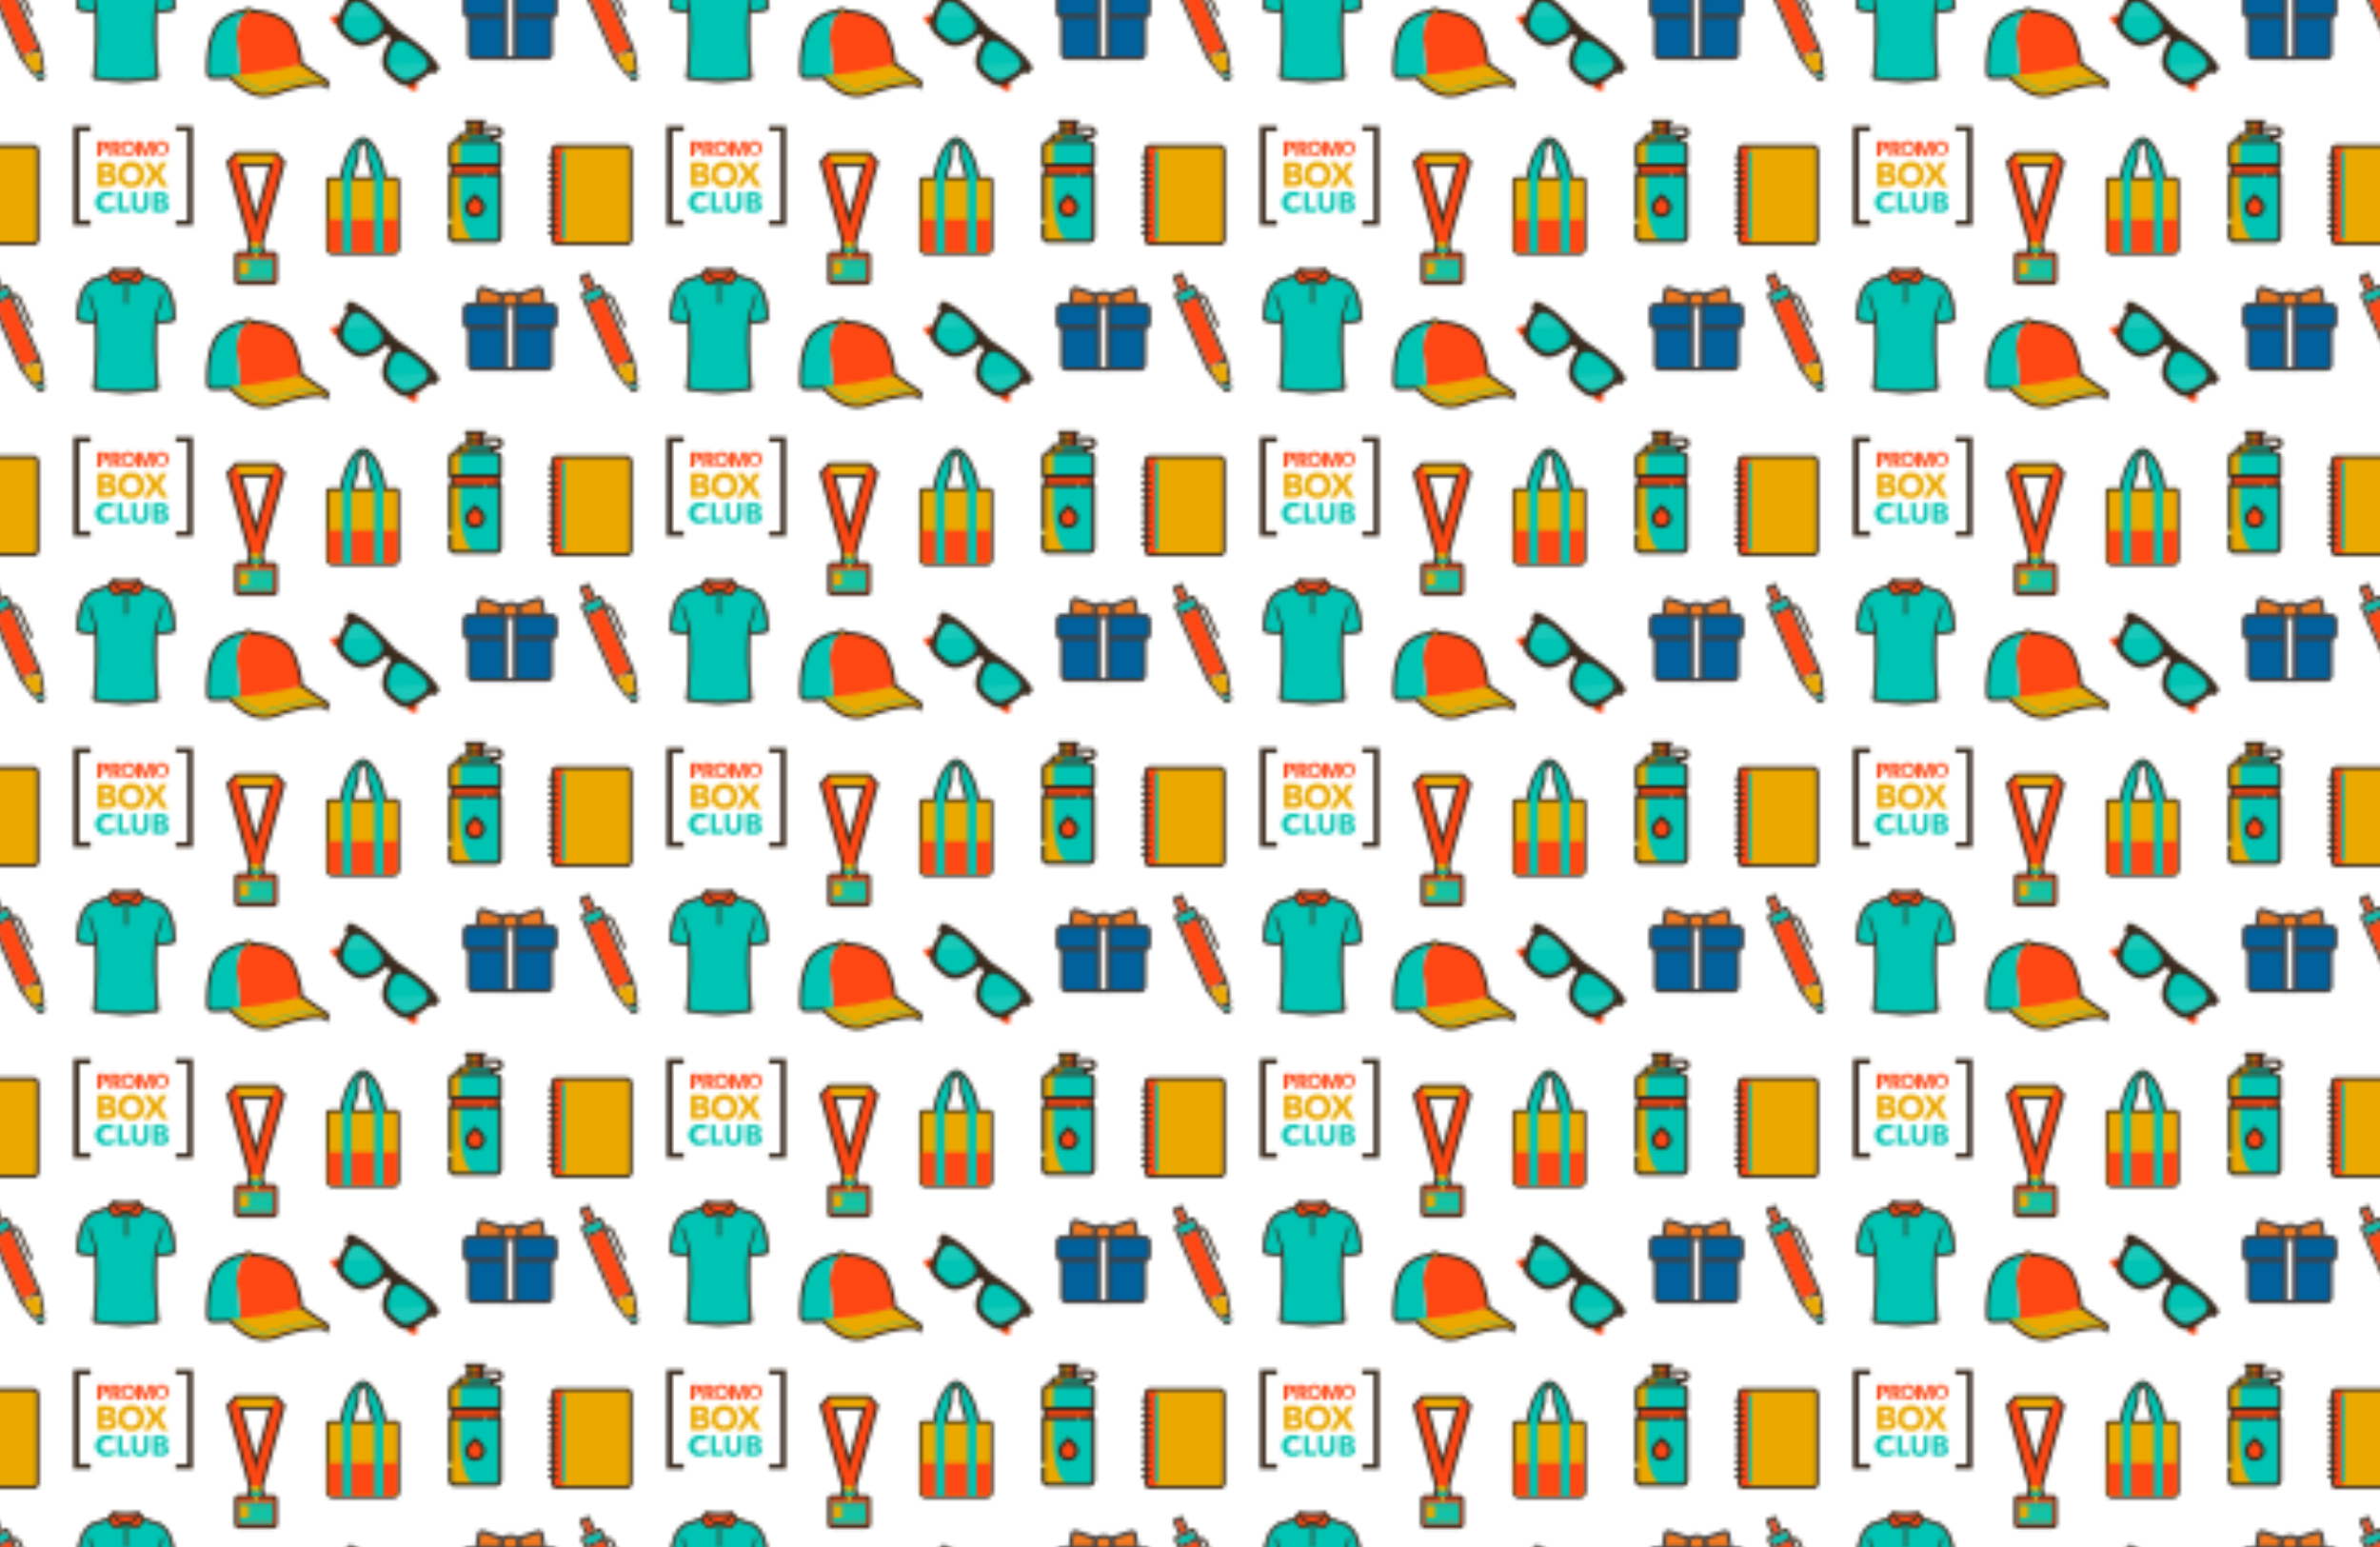 <svg xmlns="http://www.w3.org/2000/svg" xmlns:xlink="http://www.w3.org/1999/xlink" width="666" height="433" viewBox="0 0 666 433"><defs><style>.a,.f,.g,.h,.i{fill:none;}.b{fill:#ff4713;}.c,.j{fill:#00c4b3;}.d{fill:#3a2b1e;}.e{fill:#eba900;}.f,.g,.h,.i,.j{stroke:#3a2b1e;}.f,.g,.h,.i,.j,.m,.n,.o{stroke-miterlimit:10;}.f{stroke-width:0.89px;}.g{stroke-width:1.78px;}.h{stroke-width:0.47px;}.i{stroke-width:0.67px;}.j{stroke-width:1.58px;}.k{fill:#010101;opacity:0.2;}.k,.l{isolation:isolate;}.l,.n{fill:#fff;}.l{opacity:0.1;}.m{fill:#00619d;}.m,.n,.o{stroke:#414042;stroke-width:1.05px;}.o{fill:#f47b20;}.p{fill:url(#a);}</style><pattern id="a" width="165.87" height="86.32" patternTransform="matrix(1, 0, 0, -1, 17.25, 812.69)" patternUnits="userSpaceOnUse" viewBox="0 0 165.87 86.32"><rect class="a" width="165.87" height="86.32"/><rect class="a" width="165.87" height="86.32"/><path class="b" d="M145.85,38.92l1.49-3.39,1.3.57-1.49,3.39Z"/><path class="b" d="M156.1,14.21a.42.42,0,0,1-.55.22h0l-.65-.28-7.62,17.31,4.42,2,7.62-17.32-2.21-1a.43.43,0,0,1-.22-.56Z"/><path class="c" d="M147.29,34.58l2.09.91,1.17.52.8-1.82-4.43-1.95-.8,1.82Z"/><path class="d" d="M145.12,39.52l2.08.92a.42.42,0,0,0,.55-.19v0l1.66-3.77,1.18.51a.44.44,0,0,0,.32,0,.39.39,0,0,0,.24-.23l1-2.25a2.14,2.14,0,0,0,2.4-1.22l3.3-7.49a.43.43,0,0,0-.22-.56.38.38,0,0,0-.33,0,.37.37,0,0,0-.23.23l-3.3,7.48a1.27,1.27,0,0,1-1.26.76l7.76-17.63h0V16h0l1-5.78a.44.44,0,0,0-.25-.47l-.15-.06.41-.93a1.26,1.26,0,0,0-.65-1.66h0a1.24,1.24,0,0,0-1,0,1.21,1.21,0,0,0-.69.66l-.42.93-.15-.06a.44.44,0,0,0-.32,0,.45.45,0,0,0-.19.14l-3.54,4.59h0L145.22,34a.42.42,0,0,0,.21.56h0l1.17.52L145,38.87a.42.42,0,0,0,.19.55h0ZM160.31,7.83a.38.38,0,0,1,.21.22.42.42,0,0,1,0,.31l-.41.93L159.37,9l.41-.93a.4.4,0,0,1,.22-.22.42.42,0,0,1,.31,0Zm.08,2.52-.84,4.91-2.11-.92a.44.44,0,0,0-.32,0,.45.45,0,0,0-.24.23.43.43,0,0,0,.22.56l2.21,1-7.62,17.32-4.42-2,7.62-17.31.65.28a.42.42,0,0,0,.59-.14.42.42,0,0,0-.14-.59l-.11,0-.54-.24,3-3.94ZM146.92,32.24l4.43,1.95-.8,1.82-4.43-1.95Zm1.72,3.86-1.49,3.39-1.3-.57,1.49-3.39Z"/><path class="c" d="M159.37,9l.74.32.41-.93a.42.42,0,0,0,0-.31.38.38,0,0,0-.21-.22.42.42,0,0,0-.31,0,.4.4,0,0,0-.22.22Z"/><path class="e" d="M155.34,13.41l.54.24a.42.42,0,0,1,.22.55h0l.78.35a.45.45,0,0,1,.24-.23.44.44,0,0,1,.32,0l2.11.92.84-4.91-2-.88Z"/><path class="b" d="M108.72,67.88a1.81,1.81,0,0,1,0,2.56l0,0h14a1.81,1.81,0,0,1,0-2.56l0,0Z"/><path class="c" d="M122.74,67.88V50.54a1.38,1.38,0,0,0-1.38-1.38H110.1a1.38,1.38,0,0,0-1.38,1.38V67.88Z"/><path class="c" d="M121.16,77.07H110.3a1.58,1.58,0,0,1-1.58-1.58h0v-5h14v5A1.59,1.59,0,0,1,121.16,77.07Z"/><path class="e" d="M111.49,61.21v6.67h-2.77V61.56h0v-11a1.38,1.38,0,0,1,1.38-1.38h5.84C112.09,50.61,111.55,58.22,111.49,61.21Z"/><path class="e" d="M113.07,77.07a1.58,1.58,0,0,1-1.58-1.58h0v-5h-2.77v5a1.58,1.58,0,0,0,1.58,1.58h2.77Z"/><path class="c" d="M119.19,79h-6.92A1.32,1.32,0,0,1,111,77.71v-.64h9.56v.64A1.32,1.32,0,0,1,119.24,79Z"/><path class="e" d="M115.14,79h-2.87A1.32,1.32,0,0,1,111,77.71v-.64h2.87v.64A1.32,1.32,0,0,0,115.14,79Z"/><rect class="b" x="113.91" y="79.03" width="3.63" height="3.63"/><rect class="e" x="113.91" y="79.03" width="1.82" height="3.63"/><path class="b" d="M117.35,60.32l-1.62,1.62-1.62-1.62a2.3,2.3,0,0,1,0-3.24h0a2.3,2.3,0,0,1,3.24,0h0A2.3,2.3,0,0,1,117.35,60.32Z"/><path class="d" d="M123.25,75.49v-5a.49.49,0,0,0-.15-.36,1.32,1.32,0,0,1,0-1.86.49.49,0,0,0,.15-.36V50.54a1.89,1.89,0,0,0-1.89-1.89H110.1a1.89,1.89,0,0,0-1.89,1.89v3.27a.52.52,0,0,0,1,0V50.54a.87.87,0,0,1,.85-.87h11.27a.87.87,0,0,1,.87.87h0V67.32h-2.9a.51.51,0,0,0-.2,1,.67.67,0,0,0,.2,0h2.49a2.45,2.45,0,0,0,0,1.56H109.64a2.45,2.45,0,0,0,0-1.56h8a.51.51,0,1,0,.2-1h-8.58V55.65a.52.52,0,0,0-1,0V67.88a.49.49,0,0,0,.15.36,1.32,1.32,0,0,1,0,1.86.49.49,0,0,0-.15.36v5a2.11,2.11,0,0,0,2.09,2.09h.13v.16a1.85,1.85,0,0,0,1.84,1.83h1.13v.78h-.13a.52.52,0,0,0,0,1h.13v.83h-.09a.51.51,0,1,0-.2,1h5a.51.51,0,1,0,.2-1,.67.67,0,0,0-.2,0h-.09v-.83h3.72a1.65,1.65,0,0,0,.26-3.29,1.13,1.13,0,0,0-.26,0H121a2.16,2.16,0,0,0,0-.36v-.13h.13A2.1,2.1,0,0,0,123.25,75.49Zm-5.19,4.83v-.79h1.13a1.82,1.82,0,0,0,1.2-.45h1.39a.62.62,0,1,1,0,1.24h-3.72Zm-3.63,1.82v-.82H117v.83Zm0-1.82v-.79H117v.79Zm-3-2.75H120v.14a.8.8,0,0,1-.8.8h-6.93a.8.8,0,0,1-.81-.79h0ZM109.21,71h13v4.52a1.07,1.07,0,0,1-1.07,1.07H110.3a1.05,1.05,0,0,1-1.06-1.06h0Z"/><path class="d" d="M115.73,55.88a2.8,2.8,0,0,0-2,4.78l1.64,1.66a.51.51,0,0,0,.72,0l1.62-1.62a2.8,2.8,0,0,0-2-4.78ZM117,57.42a1.79,1.79,0,0,1,0,2.52l-1.26,1.25-1.26-1.25A1.78,1.78,0,0,1,117,57.42Z"/><polygon class="d" points="3.31 81.39 8.11 81.39 8.11 79.94 4.96 79.94 4.96 55.07 8.11 55.07 8.11 53.62 3.31 53.62 3.31 81.39"/><polygon class="d" points="31.92 54.98 35.16 54.98 35.16 80.03 31.92 80.03 31.92 81.39 36.72 81.39 36.72 53.62 31.92 53.62 31.92 54.98"/><path class="b" d="M11,76.32h.47c.35,0,.79-.06.79-.48s-.32-.5-.65-.5H11ZM10,73h1V74.6h.67c.88,0,1.55.3,1.55,1.28s-.72,1.26-1.59,1.26H10Z"/><path class="b" d="M14.34,76.32h.6c.34,0,.71-.06.71-.48s-.43-.46-.77-.46h-.54Zm-.92-3.38h.92v1.7h.45L15.67,73h1.1l-1.06,1.75a1.08,1.08,0,0,1,.9,1.15c0,1-.72,1.26-1.58,1.26H13.42Z"/><path class="b" d="M18.69,73.72a1.2,1.2,0,0,0-1.18,1.22s0,.08,0,.12a1.18,1.18,0,0,0,2.34.31,1.6,1.6,0,0,0,0-.31,1.21,1.21,0,0,0-1.07-1.33h-.1m0,3.52a2,2,0,0,1-2-2,1.21,1.21,0,0,1,0-.19,2,2,0,0,1,4.06,0,2,2,0,0,1-1.81,2.17h-.19"/><polygon class="b" points="21.02 77.14 22.41 77.14 23.37 74.42 23.39 74.42 24.35 77.14 25.74 77.14 25.74 72.98 24.82 72.98 24.82 76.17 24.81 76.17 23.71 72.98 23.01 72.98 21.95 76.17 21.94 76.17 21.94 72.98 21.02 72.98 21.02 77.14"/><path class="b" d="M28,73.72a1.2,1.2,0,0,0-1.18,1.22s0,.08,0,.12a1.18,1.18,0,0,0,2.33.38,1.21,1.21,0,0,0,0-.38,1.19,1.19,0,0,0-1.05-1.33H28m0,3.52a2,2,0,0,1-2-2,1.21,1.21,0,0,1,0-.19,2,2,0,1,1,2.19,2.17H28"/><path class="e" d="M11.58,67.32h1.13c.49,0,1.2-.1,1.2-.74s-.52-.79-1-.79H11.58Zm0,2.71h1c.47,0,1-.15,1-.71s-.48-.74-.94-.74H11.58Zm-1.5-5.51h2.78c1.21,0,2.55.47,2.55,1.89a1.61,1.61,0,0,1-1.49,1.65h0a1.51,1.51,0,0,1,1.17,1.49c0,1.47-1.29,1.72-2.48,1.72H10.08Z"/><path class="e" d="M19.48,65.69a2,2,0,0,0-2.11,1.88,1.5,1.5,0,0,0,0,.3,2.11,2.11,0,0,0,4.22,0h0a2.06,2.06,0,0,0-1.91-2.18h-.2m0,5.73a3.43,3.43,0,0,1-3.66-3.18c0-.12,0-.25,0-.37a3.44,3.44,0,0,1,3.32-3.56h.35a3.42,3.42,0,0,1,3.65,3.19c0,.12,0,.25,0,.37a3.44,3.44,0,0,1-3.3,3.56h-.36"/><polygon class="e" points="25.25 68.02 23 71.25 24.88 71.25 26.33 68.88 27.72 71.25 29.53 71.25 27.34 68.05 29.79 64.48 27.91 64.48 26.25 67.21 24.64 64.48 22.87 64.48 25.25 68.02"/><path class="c" d="M13.91,61.47a1.35,1.35,0,0,1-1.06.46,1.66,1.66,0,0,1-1.62-1.68.41.41,0,0,0,0-.11,1.64,1.64,0,0,1,1.45-1.81h.12A1.33,1.33,0,0,1,14,59l1-.76a2.42,2.42,0,0,0-2-1A2.92,2.92,0,1,0,12.66,63H13a2.4,2.4,0,0,0,1.88-.82Z"/><polygon class="c" points="15.7 62.92 16.93 62.92 16.93 58.5 19.2 58.5 19.2 57.37 15.7 57.37 15.7 62.92"/><path class="c" d="M24.38,59.51a2.14,2.14,0,0,0-2-2.29,1.79,1.79,0,0,0-.4,0,2.14,2.14,0,0,0-2.34,1.94,1.29,1.29,0,0,0,0,.34v3.41h1.22V59.55a1.13,1.13,0,1,1,2.25-.21.74.74,0,0,1,0,.21v3.37h1.22Z"/><path class="c" d="M26.8,59.66h.93c.4,0,1-.08,1-.61s-.44-.65-.82-.65H26.8Zm0,2.22h.83c.39,0,.83-.12.83-.58s-.4-.6-.77-.6H26.8Zm-1.23-4.56h2.28c1,0,2.09.38,2.09,1.54a1.33,1.33,0,0,1-1.22,1.36h0a1.25,1.25,0,0,1,1,1.23c0,1.2-1.06,1.41-2,1.41H25.57Z"/><path class="e" d="M158,75.85a1.29,1.29,0,0,0,1.28-1.29V49.73A1.29,1.29,0,0,0,158,48.44H139.13a1.29,1.29,0,0,0-1.29,1.29V74.56a1.29,1.29,0,0,0,1.29,1.29Z"/><path class="b" d="M140.41,48.44h-1.72a1.29,1.29,0,0,0-1.29,1.29V74.56a1.29,1.29,0,0,0,1.29,1.29h1.72Z"/><path class="f" d="M158,75.85H138.69a1.29,1.29,0,0,1-1.29-1.29V49.73a1.29,1.29,0,0,1,1.29-1.29H158a1.29,1.29,0,0,1,1.28,1.29V74.56A1.29,1.29,0,0,1,158,75.85Z"/><path class="d" d="M138.27,72.42a.43.43,0,1,1,0,.86h-1.73a.44.44,0,0,1-.42-.43.42.42,0,0,1,.41-.43h1.74Z"/><path class="d" d="M138.27,70.32a.43.43,0,0,1,0,.86h-1.73a.44.44,0,0,1-.42-.43.42.42,0,0,1,.41-.43h1.74Z"/><path class="d" d="M138.27,68.14a.43.43,0,1,1,.13.85.29.29,0,0,1-.13,0h-1.73a.44.44,0,0,1-.36-.49.42.42,0,0,1,.36-.36Z"/><path class="d" d="M138.27,66a.43.43,0,1,1,.13.85.29.29,0,0,1-.13,0h-1.73a.44.44,0,0,1-.36-.49.42.42,0,0,1,.36-.36Z"/><path class="d" d="M138.27,63.86a.43.43,0,1,1,.13.85.29.29,0,0,1-.13,0h-1.73a.44.44,0,0,1-.36-.49.42.42,0,0,1,.36-.36Z"/><path class="d" d="M138.27,61.72a.43.43,0,1,1,.13.85h-1.86a.44.44,0,0,1-.36-.49.42.42,0,0,1,.36-.36Z"/><path class="d" d="M138.27,59.57a.43.43,0,0,1,0,.86h-1.73a.42.42,0,0,1-.42-.42h0a.44.44,0,0,1,.42-.43Z"/><path class="d" d="M138.27,57.43a.43.43,0,0,1,0,.86h-1.73a.42.42,0,0,1-.42-.42h0a.44.44,0,0,1,.42-.43Z"/><path class="d" d="M138.27,55.32a.43.43,0,0,1,0,.86h-1.73a.43.43,0,0,1,0-.86Z"/><path class="d" d="M138.27,53.15a.43.43,0,0,1,0,.86h-1.73a.43.43,0,0,1,0-.86Z"/><path class="d" d="M138.27,51a.43.43,0,0,1,0,.86h-1.73a.43.43,0,0,1,0-.86Z"/><path class="c" d="M140.41,50a.41.41,0,0,1,.43.39h0V73.89a.43.43,0,0,1-.86,0V50.42a.41.41,0,0,1,.42-.4Z"/><path class="g" d="M59.58,45.06V38.23a.38.38,0,0,0-.38-.38H49.56a.38.38,0,0,0-.38.38h0v6.83a.38.38,0,0,0,.38.38h4.21v.78h-.61a.38.38,0,0,0-.38.38h0v.27a.4.4,0,0,0,.38.39H53.1V49h0L47,71.22l2,2.17H59.79l1.92-2.17L55.64,49h0V47.26h-.06a.4.4,0,0,0,.38-.39V46.6a.38.38,0,0,0-.38-.38h-.66v-.78H59.2A.38.38,0,0,0,59.58,45.06Zm-5.2,8.58L59.14,71H49.61Z"/><path class="b" d="M59.58,45.06V38.23a.38.38,0,0,0-.38-.38H49.56a.38.38,0,0,0-.38.38h0v6.83a.38.38,0,0,0,.38.38H59.2A.38.38,0,0,0,59.58,45.06Z"/><rect class="c" x="49.64" y="38.33" width="9.45" height="5.55" rx="0.38" ry="0.38"/><rect class="c" x="49.18" y="44.07" width="10.4" height="0.27"/><line class="a" x1="52.68" y1="42.81" x2="58.61" y2="42.81"/><rect class="e" x="52.68" y="42.77" width="5.93" height="0.07"/><line class="a" x1="52.68" y1="42.09" x2="58.61" y2="42.09"/><rect class="e" x="52.68" y="42.06" width="5.93" height="0.07"/><line class="a" x1="52.68" y1="41.38" x2="58.61" y2="41.38"/><rect class="e" x="52.68" y="41.34" width="5.93" height="0.07"/><line class="a" x1="52.68" y1="40.67" x2="58.61" y2="40.67"/><rect class="e" x="52.68" y="40.63" width="5.93" height="0.07"/><line class="a" x1="52.68" y1="39.95" x2="58.61" y2="39.95"/><rect class="e" x="52.68" y="39.92" width="5.93" height="0.07"/><line class="a" x1="50.05" y1="39.22" x2="58.59" y2="39.22"/><rect class="e" x="50.05" y="39.19" width="8.55" height="0.07"/><rect class="e" x="50.05" y="39.95" width="2.36" height="3.54" rx="0.38" ry="0.38"/><rect class="e" x="48.97" y="71.02" width="10.82" height="2.37"/><polygon class="b" points="59.79 73.39 61.71 71.21 55.64 49.03 53.11 49.03 59.79 73.39"/><polygon class="b" points="48.96 73.39 47.04 71.21 53.11 49.03 55.64 49.03 48.96 73.39"/><rect class="e" x="53.11" y="47.25" width="2.53" height="1.78"/><rect class="e" x="53.77" y="44.49" width="1.15" height="1.97" rx="0.26" ry="0.26"/><rect class="c" x="52.79" y="46.22" width="3.17" height="1.04" rx="0.38" ry="0.38"/><path class="c" d="M54.62,45a.27.27,0,1,0-.27.27.27.27,0,0,0,.27-.27Z"/><path class="h" d="M30.57,34.46c-.9,2.11-2,3.65-4.37,4.3A24,24,0,0,0,23,39.82l-1.23,1.5a.33.33,0,0,1-.31.12h0a20.07,20.07,0,0,0-7,0h0a.35.35,0,0,1-.32-.12L13,39.82a26.21,26.21,0,0,0-3.21-1.06c-2.38-.65-3.47-2.19-4.36-4.3s-1.2-6.88-1.21-7.07a.33.33,0,0,1,.23-.34,14.66,14.66,0,0,1,5-.79,87.77,87.77,0,0,0,0-11C9,9,8.9,8.15,8.9,8.13a.34.34,0,0,1,.26-.39A58.71,58.71,0,0,1,18,6.86a57.32,57.32,0,0,1,8.86.88.34.34,0,0,1,.27.38S27,9,26.61,15.26a87.77,87.77,0,0,0,0,11,14.66,14.66,0,0,1,5,.79.36.36,0,0,1,.23.34C31.77,27.58,31.51,32.25,30.57,34.46Z"/><path class="b" d="M14.44,41.1a20,20,0,0,1,7.08,0s1.37-4.14-2-4.64a4.17,4.17,0,0,0-5.08,4.64Z"/><path class="c" d="M26.6,26.59a14.75,14.75,0,0,1,4.85.73s-.26,4.77-1.19,7-2,3.51-4.14,4.11a24.08,24.08,0,0,0-3.33,1.11L18,38.32l-4.82,1.23a24.4,24.4,0,0,0-3.32-1.11c-2.18-.6-3.22-1.93-4.14-4.11s-1.19-7-1.19-7a14.8,14.8,0,0,1,4.85-.78L9.6,28a91,91,0,0,0,.15-12.79C9.31,8.71,9.19,8,9.19,8A56.56,56.56,0,0,1,18,7.16,56.56,56.56,0,0,1,26.8,8s-.11.67-.55,7.17A88.07,88.07,0,0,0,26.4,28Z"/><path class="d" d="M26.84,7.75a.34.34,0,0,1,.27.38S27,9,26.56,15.27a87.77,87.77,0,0,0,0,11,14.66,14.66,0,0,1,5,.79.36.36,0,0,1,.23.34c0,.19-.27,4.86-1.21,7.07s-2,3.65-4.37,4.3a22,22,0,0,0-3.27,1.09.28.28,0,0,1-.22,0L18,38.67l-4.73,1.2a.28.28,0,0,1-.22,0,23.35,23.35,0,0,0-3.28-1.09c-2.38-.65-3.47-2.19-4.36-4.3S4.21,27.6,4.2,27.41a.33.33,0,0,1,.23-.34,14.66,14.66,0,0,1,5-.79,87.77,87.77,0,0,0,0-11C9,9,8.88,8.17,8.88,8.15a.34.34,0,0,1,.26-.39A58.71,58.71,0,0,1,18,6.88,56.92,56.92,0,0,1,26.84,7.75ZM10.06,15.23a91.71,91.71,0,0,1-.15,12.84.33.33,0,0,1-.32.3.34.34,0,0,1-.34-.28L9.07,26.9a14.69,14.69,0,0,0-4.21.71A26.78,26.78,0,0,0,6,34.2c.84,2,1.8,3.34,3.93,3.91a26.48,26.48,0,0,1,3.26,1.08L17.9,38h.16l4.71,1.19A26,26,0,0,1,26,38.11c2.13-.57,3.08-1.92,3.93-3.91a26.78,26.78,0,0,0,1.14-6.59,14.69,14.69,0,0,0-4.21-.71l-.18,1.19a.34.34,0,0,1-.39.28.35.35,0,0,1-.28-.28,91.7,91.7,0,0,1-.14-12.84c.31-4.57.46-6.26.52-6.88A55.58,55.58,0,0,0,18,7.55a55.13,55.13,0,0,0-8.41.77C9.6,9,9.75,10.66,10.06,15.23Z"/><path class="d" d="M9.58,27.76A.29.29,0,0,0,9.3,28a8.15,8.15,0,0,1-.66,2.26c-.09.23-.18.48-.28.76a11.27,11.27,0,0,0-.74,3.08.28.28,0,0,0,.26.29.27.27,0,0,0,.29-.25h0a11.76,11.76,0,0,1,.71-2.92c.1-.28.2-.53.28-.76a9.07,9.07,0,0,0,.7-2.4.28.28,0,0,0-.26-.3h0Z"/><path class="d" d="M26.38,27.76h0a.29.29,0,0,0-.25.3,9.07,9.07,0,0,0,.7,2.4c.08.23.17.48.28.76a11.31,11.31,0,0,1,.7,2.92.28.28,0,0,0,.29.26.29.29,0,0,0,.27-.29A12.15,12.15,0,0,0,27.63,31c-.1-.28-.2-.53-.28-.76A8.91,8.91,0,0,1,26.68,28a.27.27,0,0,0-.29-.25Z"/><path class="b" d="M18,38.32a4.32,4.32,0,0,1,3.54,2.78l1.27-1.55S22,37.62,20.65,37.2Z"/><path class="b" d="M18,38.32a4.32,4.32,0,0,0-3.54,2.78l-1.28-1.55s.76-1.93,2.15-2.35Z"/><path class="d" d="M20.74,36.88c1.53.44,2.33,2.44,2.36,2.54a.32.32,0,0,1-.05.34l-1.28,1.56a.31.31,0,0,1-.32.12.34.34,0,0,1-.25-.23,3.92,3.92,0,0,0-3.26-2.54.34.34,0,0,1-.29-.29.33.33,0,0,1,.2-.35l2.67-1.13h.13Zm.88,3.57.79-1a4,4,0,0,0-1.75-1.94L19,38.24A4.36,4.36,0,0,1,21.62,40.45Z"/><path class="d" d="M15.44,36.89,18.11,38a.33.33,0,0,1,.2.35.36.36,0,0,1-.3.29,3.93,3.93,0,0,0-3.25,2.54.36.36,0,0,1-.26.23.33.33,0,0,1-.32-.12l-1.27-1.55a.35.35,0,0,1-.06-.34,4.5,4.5,0,0,1,2.36-2.54h.1A.29.29,0,0,1,15.44,36.89Zm-1.1,3.56a4.35,4.35,0,0,1,2.58-2.21l-1.62-.69a3.89,3.89,0,0,0-1.75,1.94Z"/><path class="d" d="M18,40.45a20.68,20.68,0,0,0-3.6.32l.12.66a20.07,20.07,0,0,1,7,0l.12-.66A21.14,21.14,0,0,0,18,40.45Z"/><line class="i" x1="18.02" y1="38" x2="18.02" y2="31.72"/><circle class="e" cx="18.03" cy="33.44" r="0.21"/><circle class="e" cx="18.03" cy="35.71" r="0.21"/><circle class="e" cx="18.03" cy="37.99" r="0.21"/><path class="j" d="M93.91,66.07V47.38a1.27,1.27,0,0,0-1.27-1.27H76a1.25,1.25,0,0,0-1.16.78,1.16,1.16,0,0,0-.1.49V66.07a.34.34,0,0,0,.34.34h3.57v.06a20,20,0,0,0,2,7.1c.78,1.61,2.29,4,3.71,4s2.94-2.34,3.71-4a19.79,19.79,0,0,0,2-7.1v-.06h3.57A.34.34,0,0,0,93.91,66.07Zm-12.79.34h6.37v.4c0,2.34-1.56,5.15-1.43,6.3.2,1.63-.46,4-1.76,4s-2-2.32-1.76-4c.14-1.15-1.42-4-1.42-6.3Z"/><path class="e" d="M92.64,46.11a1.27,1.27,0,0,1,1.27,1.27V66.07a.34.34,0,0,1-.34.34H75a.34.34,0,0,1-.34-.34V47.38a1.25,1.25,0,0,1,1.25-1.27H92.64Z"/><path class="b" d="M74.7,55.24V47.38A1.25,1.25,0,0,1,76,46.11H92.64a1.27,1.27,0,0,1,1.27,1.27v7.86Z"/><path class="c" d="M84.3,77.52c1.42,0,2.94-2.34,3.71-4a19.79,19.79,0,0,0,2-7.1V46.08H87.49V66.8c0,2.35-1.56,5.16-1.43,6.31.2,1.63-.46,4-1.76,4s-2-2.32-1.76-4c.14-1.15-1.42-4-1.42-6.31V46.08H78.61V66.47a20,20,0,0,0,2,7.1C81.37,75.18,82.88,77.52,84.3,77.52Z"/><path class="g" d="M73.25,7.16c-1.31.76-5.51,3.79-6.53,4.53h0A30.17,30.17,0,0,1,64,21.54c-3,4.25-9.18,4.57-11,4.57a.21.21,0,0,1,.08.16c0,.2-.35.37-.78.37s-.79-.17-.79-.37a.26.26,0,0,1,.09-.16A10.17,10.17,0,0,1,45.7,24c-4.47-2.66-4.47-12-4.37-14.77a.93.93,0,0,1,.89-.89c1.22,0,3.37.08,5.11.2A20.74,20.74,0,0,1,51.45,5c1.92-1,4.45-2.58,9.11-.82s11.5,3.08,13.16,2C73.72,6.22,74.74,6.32,73.25,7.16Z"/><path class="e" d="M47.14,8.78A21.12,21.12,0,0,1,51.45,5c1.92-1,4.45-2.58,9.11-.82s11.5,3.08,13.16,2c0,0,1,.07-.47.94s-6.76,4.69-6.76,4.69Z"/><path class="c" d="M48.78,9A25.9,25.9,0,0,1,54.6,5.19c1.52-.56,2.71-.22,4.37.24l.55.16a85.29,85.29,0,0,0,12.15,2.6L72,8a80.73,80.73,0,0,1-12.4-2.65L59,5.16a11,11,0,0,0-2.84-.54,4.86,4.86,0,0,0-1.69.31,25.74,25.74,0,0,0-6,4Z"/><path class="e" d="M51.49,26.27c0-.21.35-.37.79-.37s.78.16.78.37-.35.37-.78.37S51.49,26.47,51.49,26.27Z"/><path class="b" d="M52.46,26.1s7.95.46,11.51-4.56a30,30,0,0,0,2.77-9.84A107.78,107.78,0,0,0,50,8.78s-1,8.88-1,9.93S48.82,25.74,52.46,26.1Z"/><path class="c" d="M45.7,24a10.25,10.25,0,0,0,7,2.11h-.26C48.8,25.77,49,19.78,49,18.74s1-9.93,1-9.93-5.55-.5-7.82-.42a.93.93,0,0,0-.89.89C41.23,12,41.23,21.32,45.7,24Z"/><path class="b" d="M84.69,23.09l-7.51-.41a1.52,1.52,0,0,0-1.44.87l-.38.85a.67.67,0,0,0,.37.87.65.65,0,0,0,.27.05h8.72Z"/><path class="k" d="M84.69,25.32h-8a6.66,6.66,0,0,1-.45-2.42,1.54,1.54,0,0,1,.89-.25l7.51.41Z"/><path class="b" d="M96,13.32l.68-7.48a1.5,1.5,0,0,1,1.07-1.3l.89-.26a.67.67,0,0,1,.85.74L98.2,13.65Z"/><path class="k" d="M98.2,13.65l1.17-7.87A6.84,6.84,0,0,0,97,5a1.52,1.52,0,0,0-.37.85L96,13.32Z"/><path class="d" d="M91.47,19.51c.29-.25.77-.73.29-1.3h0a8.47,8.47,0,0,1-1.32-2.37C88.8,11.62,90,9.76,92.69,7.57c1-.79,2.12-1.8,3.5-1.83s2.68.54,4.73,1.91a9.52,9.52,0,0,1,1.73,1.44h0a1.24,1.24,0,0,0,1.32.06.67.67,0,0,1,.76.19l.81.93a.71.71,0,0,1,.07.83,22.69,22.69,0,0,1-5.43,6c-2.74,2.24-5.73,4-6.63,4.79s-3.09,3.49-5.71,5.87a22.23,22.23,0,0,1-6.74,4.56.69.69,0,0,1-.81-.19l-.81-.93a.66.66,0,0,1-.07-.78,1.26,1.26,0,0,0,.13-1.32h0a9.15,9.15,0,0,1-1.17-1.91c-1.06-2.23-1.43-3.71-1.22-5s1.4-2.34,2.32-3.2C82,16.62,84,15.73,88,18a8.63,8.63,0,0,1,2.16,1.64h0C90.63,20.17,91.18,19.77,91.47,19.51Z"/><path class="c" d="M86.85,26.71c-2.45,2.27-5.14,4.5-7.16-.19-1.82-4.23-.78-5,.79-6.46s3.27-2.8,6.78-.82C91,21.32,90.37,23.43,86.85,26.71Z"/><path class="k" d="M86.85,26.71c-2.07,1.93-4.32,3.81-6.19,1.5,1.83,2,4,.15,6-1.71,2.69-2.5,3.68-4.3,2.36-5.95C90.61,22.26,89.65,24.11,86.85,26.71Z"/><path class="c" d="M99.26,16c2.6-2.09,5.19-4.43.85-7.1-3.93-2.42-4.82-1.5-6.51-.16s-3.25,2.83-1.79,6.6C93.36,19.32,95.5,19,99.26,16Z"/><path class="k" d="M99.26,16c2.2-1.77,4.4-3.72,2.38-5.9,1.69,2.09-.44,4-2.57,5.69-2.85,2.29-4.78,3-6.22,1.47C94.31,19.06,96.28,18.38,99.26,16Z"/><path class="l" d="M86.85,26.71c-2.45,2.27-5.14,4.5-7.16-.19-.27-.64-.48-1.2-.64-1.69l9,.66A10.53,10.53,0,0,1,86.85,26.71Z"/><path class="l" d="M102.41,12.16l-11-.8A5.82,5.82,0,0,1,93.6,8.72c1.69-1.34,2.58-2.26,6.51.16C102,10,102.57,11.12,102.41,12.16Z"/><path class="m" d="M124.23,25v6.42H114a1.29,1.29,0,0,1-1.29-1.29h0v-3.8A1.29,1.29,0,0,1,114,25h10.27Z"/><path class="m" d="M124.23,25H114V14.74a1.29,1.29,0,0,1,1.29-1.29h9Z"/><path class="m" d="M137,31.41H126.77V25H137a1.29,1.29,0,0,1,1.31,1.27v3.86A1.29,1.29,0,0,1,137,31.41h0"/><path class="m" d="M126.77,13.45h9A1.28,1.28,0,0,1,137,14.74V25H126.77Z"/><polygon class="n" points="126.81 31.76 126.8 31.77 124.24 31.77 124.23 13.46 126.8 13.45 126.81 31.76"/><path class="o" d="M125.52,34.79c-1.41,0-2.56-.86-2.56-1.92S124.11,31,125.52,31s2.56.86,2.56,1.92-1.15,1.92-2.56,1.92"/><path class="o" d="M123,32.87a2.12,2.12,0,0,0,.38,1.17,2.14,2.14,0,0,1-.65.35L118,36a1.13,1.13,0,0,1-.36.06.85.85,0,0,1-.84-.78l-.43-2.63a.82.82,0,0,1,.58-1,.75.75,0,0,1,.3,0H123a1.52,1.52,0,0,1,.42.06,2.12,2.12,0,0,0-.42,1.23"/><path class="o" d="M134.8,32.63l-.44,2.63a.83.83,0,0,1-.83.78,1.13,1.13,0,0,1-.36-.06l-4.74-1.59a2,2,0,0,1-.65-.35,2,2,0,0,0,0-2.4,1.4,1.4,0,0,1,.41-.06H134a.84.84,0,0,1,.91.75.77.77,0,0,1,0,.3"/></pattern></defs><title>why-crop-3</title><rect class="p" width="666" height="433"/></svg>